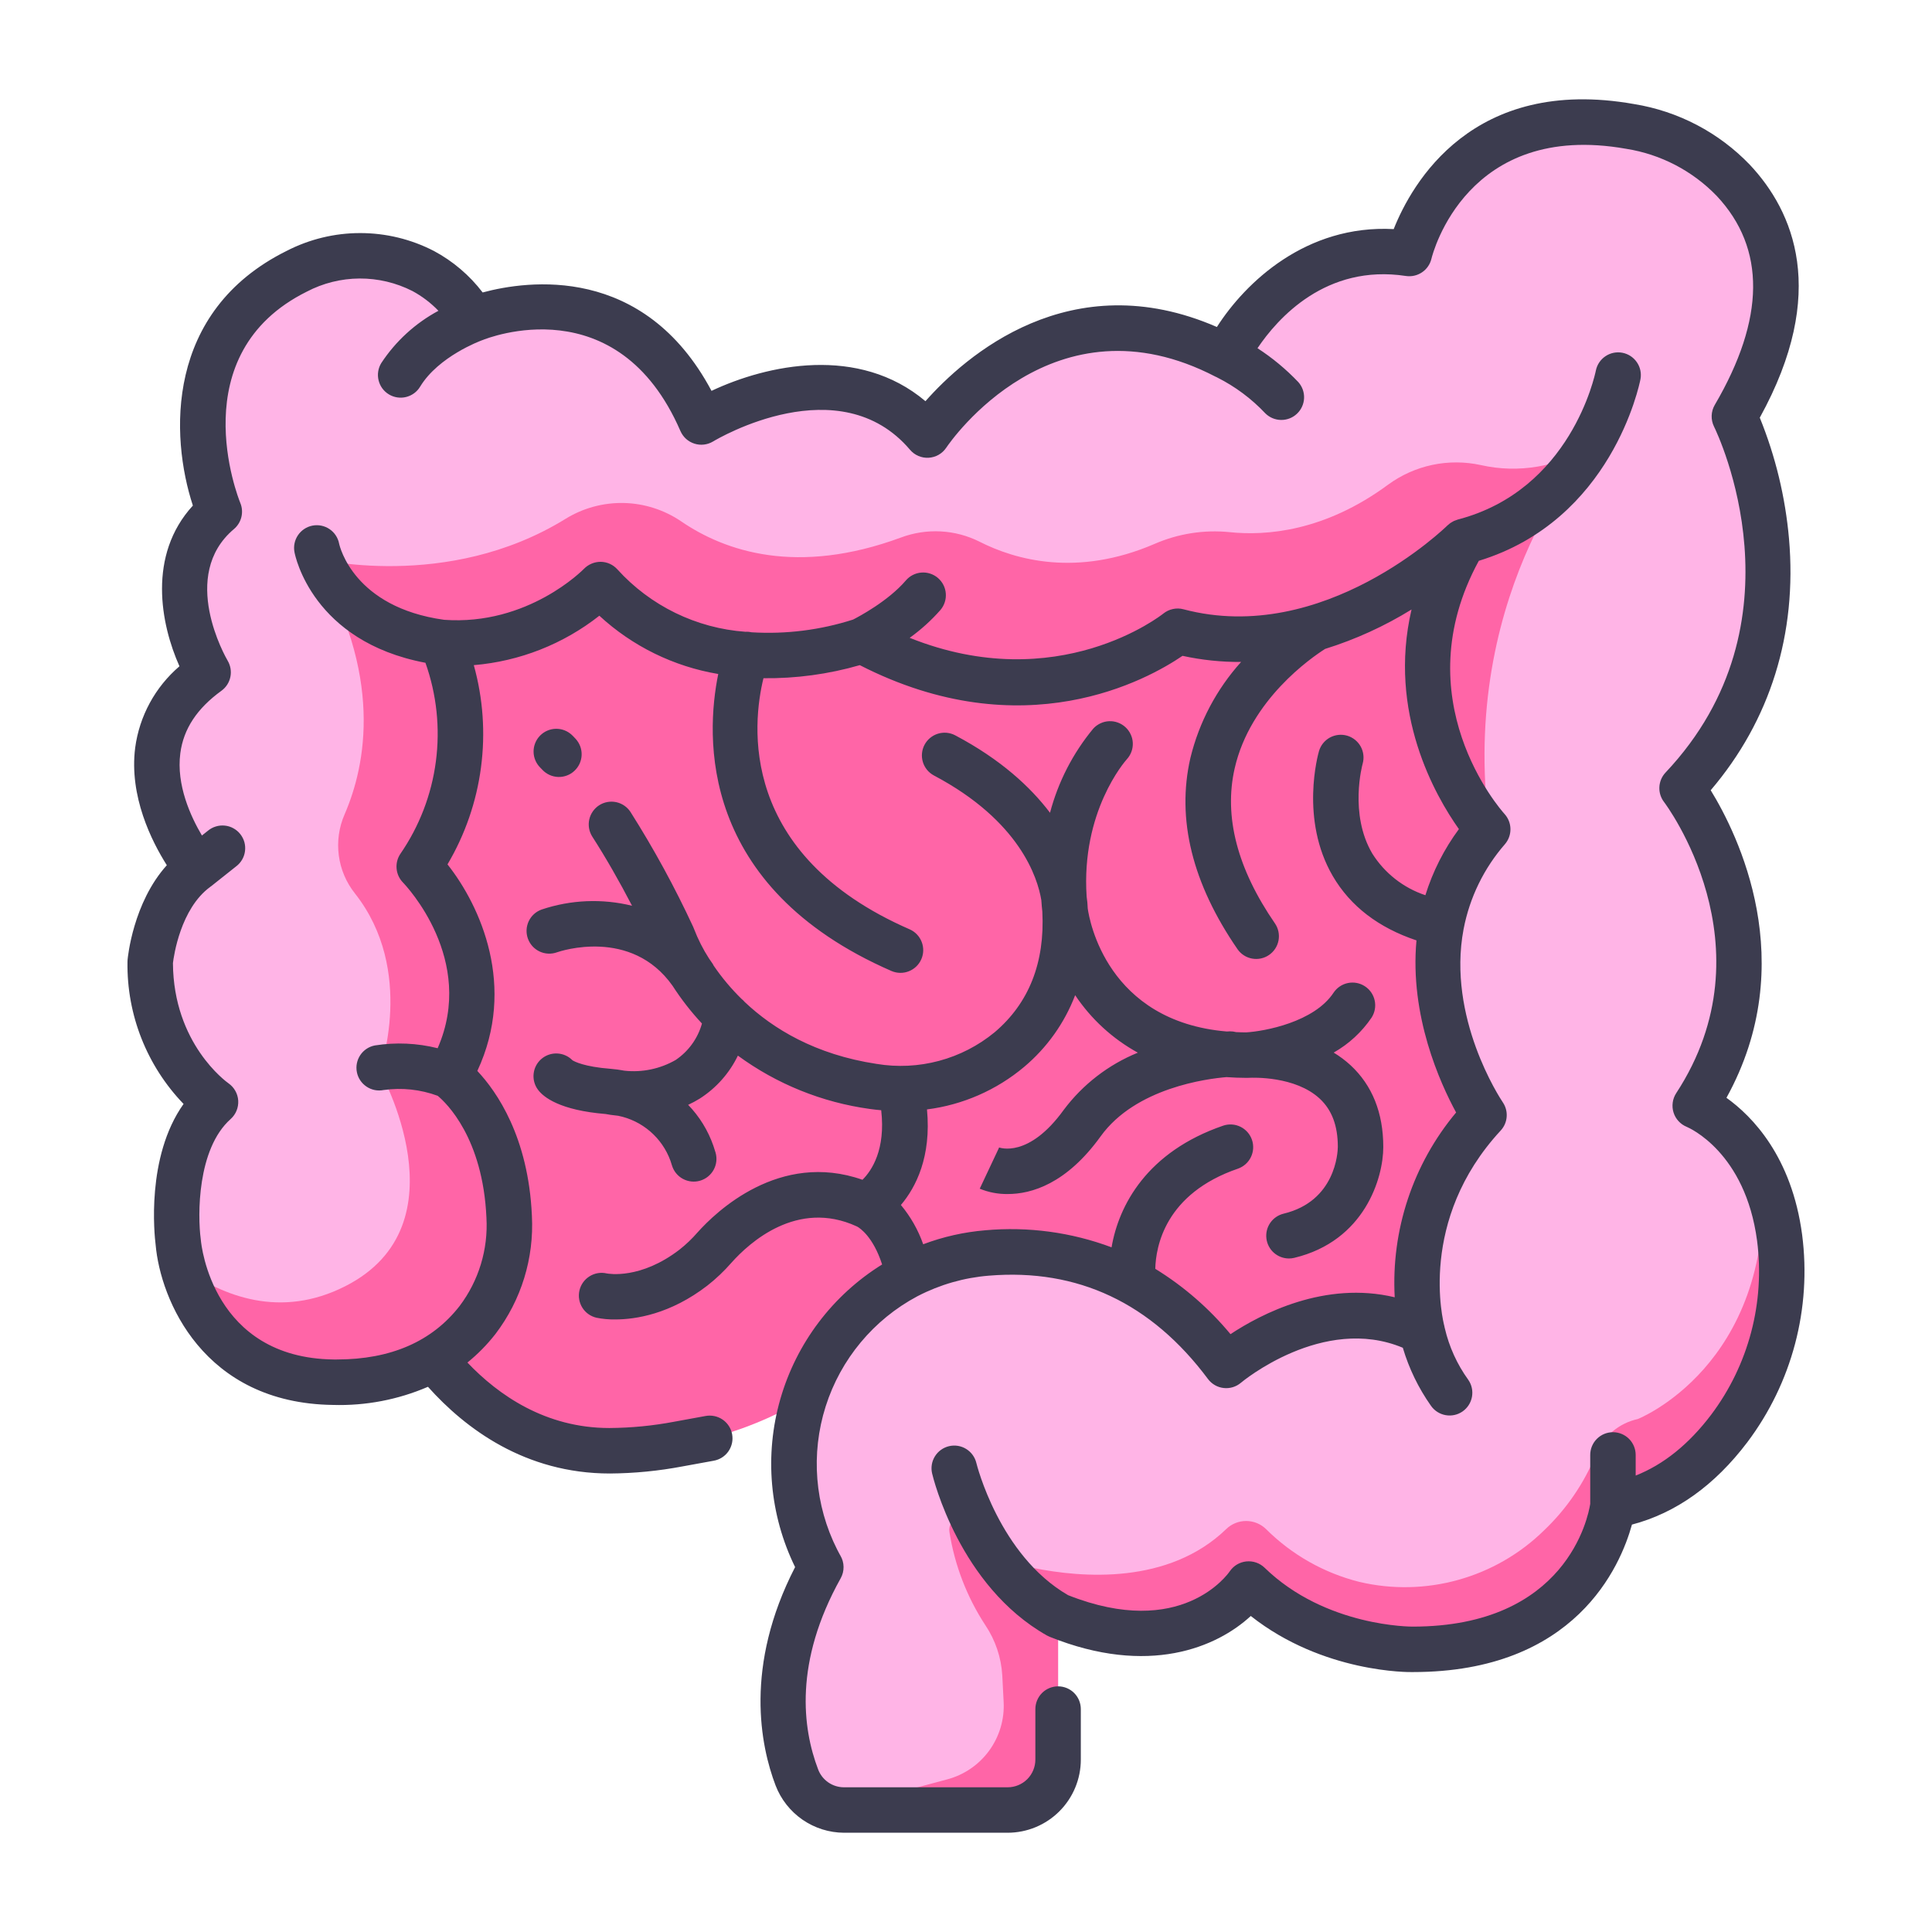 <svg width="72" height="72" viewBox="0 0 72 72" fill="none" xmlns="http://www.w3.org/2000/svg">
<path d="M14.911 48.676C14.911 48.676 17.383 54.065 22.709 54.065C30.38 54.065 33.804 48.676 33.804 48.676L47.689 54.97L56.565 53.368L60.305 39.167L59.671 18.943C59.671 18.943 59.226 14.886 58.467 14.822C57.707 14.759 15.228 18.118 14.911 18.118C14.594 18.118 14.34 44.936 14.911 48.676Z" fill="#FF65A7"/>
<path d="M16.737 40.093C16.737 40.093 18.805 41.529 18.975 45.342C19.051 46.723 18.634 48.087 17.798 49.19C16.879 50.373 15.258 51.547 12.42 51.51C7.06 51.441 6.642 46.289 6.642 46.289C6.642 46.289 6.155 42.738 8.034 41.068C8.034 41.068 5.598 39.397 5.598 35.846C5.598 35.846 5.806 33.479 7.338 32.365C7.338 32.365 3.717 27.979 7.756 25.055C7.756 25.055 5.528 21.296 8.174 19.068C8.174 19.068 5.604 12.819 11.056 10.111C11.784 9.732 12.592 9.534 13.412 9.532C14.233 9.53 15.041 9.724 15.771 10.099C16.547 10.517 17.194 11.14 17.642 11.899C17.642 11.899 23.421 9.461 26.135 15.726C26.135 15.726 31.426 12.524 34.559 16.213C34.559 16.213 38.875 9.739 45.698 13.29L46.651 11.856C47.699 10.589 49.627 9.006 52.519 9.447C52.519 9.447 53.917 3.501 60.747 4.71C62.213 4.948 63.563 5.654 64.595 6.722C66.062 8.287 67.235 11.073 64.633 15.517C64.633 15.517 68.462 23.245 62.685 29.371C62.685 29.371 67.14 35.149 63.172 41.206C63.172 41.206 65.803 42.237 66.319 46.124C66.651 48.648 65.977 51.202 64.443 53.234C63.473 54.515 62.058 55.764 60.108 56.104C60.108 56.104 59.482 61.465 52.659 61.465C52.659 61.465 49.109 61.535 46.533 59.028C46.533 59.028 44.444 62.231 39.432 60.212V65.572C39.432 65.819 39.383 66.064 39.289 66.292C39.194 66.52 39.056 66.727 38.881 66.901C38.707 67.076 38.499 67.215 38.272 67.309C38.043 67.403 37.799 67.452 37.552 67.452H31.455C31.073 67.452 30.7 67.335 30.385 67.117C30.071 66.9 29.83 66.591 29.695 66.234C29.122 64.727 28.623 61.925 30.591 58.402C30.591 58.402 30.533 58.305 30.442 58.126C27.906 53.16 31.229 47.151 36.787 46.692C39.503 46.468 42.928 47.165 45.698 50.882C45.698 50.882 49.388 47.749 53.008 49.629C52.709 48.197 52.762 46.715 53.162 45.308C53.562 43.902 54.298 42.613 55.305 41.553C55.305 41.553 51.337 35.705 55.444 30.901C55.444 30.901 51.059 26.098 54.539 20.18C54.539 20.18 49.666 25.054 43.888 23.522C43.888 23.522 38.945 27.56 32.122 23.87C32.122 23.87 26.204 26.028 22.376 21.782C22.376 21.782 20.078 24.218 16.458 23.94C17.029 25.291 17.252 26.764 17.106 28.223C16.96 29.683 16.45 31.083 15.623 32.294C15.623 32.294 19.173 35.915 16.737 40.093Z" fill="#FFB4E6"/>
<path d="M66.321 46.141C66.227 45.369 66.017 44.616 65.699 43.907C66.038 50.911 61.036 52.883 61.036 52.883C60.69 52.959 60.366 53.118 60.095 53.347C59.823 53.575 59.611 53.867 59.478 54.196C59.041 55.269 58.38 56.236 57.541 57.034C56.649 57.908 55.55 58.542 54.347 58.877C53.145 59.213 51.876 59.239 50.661 58.953C49.346 58.623 48.145 57.944 47.185 56.988C46.987 56.793 46.721 56.684 46.443 56.683C46.166 56.682 45.899 56.789 45.7 56.982C43.546 59.064 40.323 58.803 38.504 58.432C38.05 58.341 37.62 58.156 37.242 57.888C36.864 57.62 36.547 57.276 36.312 56.877C36.294 56.847 36.278 56.819 36.264 56.793C36.211 56.694 36.125 56.617 36.021 56.576C35.917 56.534 35.802 56.531 35.696 56.567C35.59 56.603 35.501 56.675 35.443 56.771C35.385 56.867 35.364 56.98 35.382 57.09C35.577 58.329 36.032 59.512 36.718 60.561C37.093 61.118 37.312 61.765 37.352 62.434L37.403 63.425C37.437 64.073 37.247 64.713 36.866 65.238C36.485 65.763 35.935 66.142 35.308 66.31L31.147 67.426C31.249 67.444 31.352 67.453 31.455 67.453H37.552C38.051 67.453 38.529 67.255 38.882 66.903C39.234 66.55 39.432 66.072 39.432 65.573V60.213C44.444 62.232 46.533 59.03 46.533 59.03C49.109 61.536 52.66 61.467 52.66 61.467C59.482 61.467 60.109 56.106 60.109 56.106C62.106 55.757 63.542 54.454 64.513 53.141C65.997 51.129 66.645 48.62 66.321 46.141ZM51.732 18.061C49.36 19.812 47.175 19.973 45.828 19.832C44.871 19.735 43.906 19.886 43.024 20.271C40.138 21.514 37.841 20.867 36.502 20.186C36.05 19.96 35.557 19.83 35.053 19.804C34.55 19.778 34.046 19.856 33.573 20.033C29.704 21.46 27.022 20.549 25.386 19.43C24.753 19 24.009 18.762 23.245 18.745C22.48 18.729 21.727 18.934 21.076 19.336C16.655 22.066 11.719 20.808 11.719 20.808C14.291 25.137 13.65 28.486 12.84 30.354C12.632 30.832 12.558 31.359 12.626 31.877C12.693 32.394 12.901 32.884 13.225 33.293C15.508 36.178 14.148 39.904 14.148 39.904C14.148 39.904 17.388 45.64 12.866 47.934C10.458 49.156 8.313 48.31 6.833 47.253C7.25 48.747 8.539 51.461 12.42 51.511C15.258 51.548 16.88 50.373 17.799 49.191C18.635 48.087 19.052 46.724 18.976 45.342C18.806 41.53 16.738 40.094 16.738 40.094C19.174 35.917 15.624 32.296 15.624 32.296C16.451 31.085 16.961 29.686 17.107 28.226C17.253 26.766 17.03 25.293 16.459 23.942C20.08 24.221 22.377 21.784 22.377 21.784C26.206 26.031 32.123 23.872 32.123 23.872C38.946 27.562 43.888 23.525 43.888 23.525C49.667 25.056 54.54 20.183 54.54 20.183C51.621 25.146 54.234 29.324 55.154 30.543L55.447 30.39C54.5 21.82 59.294 16.624 59.294 16.624C58.689 17.006 58.015 17.266 57.31 17.387C56.605 17.509 55.883 17.49 55.185 17.332C54.591 17.202 53.976 17.2 53.38 17.325C52.785 17.451 52.223 17.702 51.732 18.061Z" fill="#FF65A7"/>
<path d="M20.213 28.689C20.367 28.852 20.579 28.948 20.803 28.955C21.026 28.962 21.244 28.88 21.407 28.727C21.571 28.574 21.668 28.363 21.676 28.139C21.684 27.915 21.603 27.698 21.451 27.533C21.364 27.439 21.317 27.395 21.317 27.395C21.155 27.24 20.939 27.156 20.715 27.16C20.492 27.165 20.279 27.257 20.123 27.418C19.968 27.578 19.882 27.794 19.885 28.017C19.887 28.241 19.979 28.454 20.138 28.611C20.145 28.617 20.17 28.643 20.213 28.689Z" fill="#3C3C4F"/>
<path d="M4.751 35.847C4.721 37.818 5.473 39.721 6.841 41.141C5.434 43.118 5.758 46.05 5.799 46.379C5.975 48.434 7.576 52.295 12.409 52.358C13.625 52.394 14.833 52.163 15.949 51.682C17.339 53.236 19.567 54.913 22.728 54.913C23.638 54.907 24.546 54.818 25.44 54.648L26.599 54.437C26.709 54.417 26.814 54.376 26.908 54.316C27.002 54.256 27.083 54.178 27.147 54.086C27.21 53.994 27.255 53.891 27.279 53.782C27.303 53.673 27.304 53.56 27.284 53.45C27.264 53.34 27.223 53.235 27.162 53.142C27.101 53.048 27.022 52.967 26.93 52.904C26.838 52.841 26.735 52.797 26.625 52.774C26.516 52.751 26.403 52.749 26.293 52.77L25.134 52.982C24.335 53.134 23.523 53.213 22.709 53.218C20.331 53.218 18.576 51.993 17.419 50.778C17.808 50.463 18.16 50.105 18.467 49.71C19.427 48.448 19.907 46.887 19.822 45.304C19.692 42.373 18.515 40.683 17.789 39.911C19.254 36.771 17.913 33.775 16.677 32.213C17.332 31.106 17.757 29.877 17.925 28.601C18.094 27.325 18.003 26.028 17.657 24.788C19.364 24.645 20.991 24.005 22.336 22.946C23.57 24.085 25.11 24.84 26.767 25.118C26.297 27.426 26.014 33.042 33.224 36.187C33.43 36.275 33.662 36.279 33.87 36.196C34.078 36.114 34.246 35.953 34.335 35.747C34.425 35.542 34.429 35.31 34.348 35.101C34.267 34.892 34.106 34.724 33.902 34.634C27.491 31.839 28.04 26.96 28.452 25.275C29.666 25.289 30.876 25.125 32.042 24.788C38.147 27.914 42.779 25.321 44.069 24.441C44.786 24.598 45.518 24.674 46.252 24.669C45.336 25.686 44.687 26.915 44.363 28.245C43.839 30.526 44.431 32.925 46.121 35.377C46.249 35.56 46.444 35.685 46.664 35.724C46.885 35.764 47.111 35.715 47.295 35.588C47.479 35.461 47.606 35.267 47.647 35.047C47.688 34.827 47.641 34.6 47.515 34.415C46.11 32.377 45.604 30.433 46.012 28.637C46.593 26.075 48.879 24.502 49.383 24.183C50.514 23.831 51.596 23.337 52.604 22.714C51.709 26.557 53.491 29.66 54.369 30.898C53.818 31.643 53.395 32.476 53.12 33.362C52.299 33.089 51.599 32.539 51.139 31.806C50.273 30.334 50.771 28.5 50.782 28.462C50.843 28.247 50.817 28.016 50.709 27.82C50.6 27.624 50.418 27.479 50.203 27.416C49.988 27.354 49.757 27.38 49.56 27.487C49.364 27.595 49.218 27.776 49.155 27.991C49.125 28.094 48.435 30.532 49.669 32.648C50.323 33.769 51.371 34.572 52.788 35.046C52.528 37.853 53.671 40.368 54.265 41.459C52.657 43.382 51.84 45.843 51.977 48.346C49.38 47.724 46.999 48.965 45.857 49.72C45.062 48.761 44.115 47.938 43.054 47.285C43.074 46.452 43.421 44.482 46.139 43.551C46.349 43.476 46.521 43.322 46.618 43.121C46.715 42.92 46.729 42.689 46.657 42.478C46.585 42.267 46.432 42.093 46.232 41.993C46.032 41.894 45.801 41.878 45.59 41.948C42.749 42.921 41.692 44.913 41.425 46.484C39.924 45.922 38.315 45.705 36.718 45.849C35.927 45.915 35.148 46.09 34.405 46.37C34.217 45.836 33.936 45.341 33.574 44.907C34.133 44.245 34.713 43.113 34.546 41.345C35.88 41.175 37.137 40.625 38.167 39.76C39.017 39.045 39.672 38.125 40.068 37.088C40.663 37.979 41.465 38.714 42.404 39.23C41.309 39.676 40.355 40.412 39.645 41.358C38.337 43.174 37.258 42.774 37.212 42.756L37.234 42.766L36.512 44.299C36.844 44.436 37.2 44.504 37.558 44.498C38.434 44.498 39.739 44.123 41.018 42.348C42.324 40.534 44.999 40.199 45.709 40.141C45.951 40.158 46.198 40.169 46.456 40.169H46.497L46.536 40.167C46.693 40.159 48.273 40.097 49.185 40.946C49.637 41.367 49.857 41.956 49.857 42.74C49.855 42.946 49.773 44.764 47.839 45.229C47.637 45.278 47.46 45.398 47.341 45.568C47.222 45.739 47.17 45.946 47.195 46.153C47.219 46.358 47.318 46.548 47.473 46.686C47.629 46.824 47.829 46.9 48.036 46.9C48.103 46.9 48.17 46.892 48.235 46.876C50.858 46.245 51.551 43.898 51.551 42.747C51.551 41.473 51.14 40.447 50.33 39.697C50.137 39.52 49.926 39.362 49.702 39.227C50.267 38.907 50.751 38.46 51.116 37.922C51.236 37.734 51.278 37.507 51.231 37.288C51.185 37.07 51.054 36.879 50.868 36.757C50.682 36.634 50.455 36.59 50.236 36.634C50.017 36.678 49.825 36.807 49.7 36.992C48.977 38.093 47.124 38.433 46.439 38.474H46.431C46.306 38.474 46.186 38.469 46.066 38.464C45.992 38.444 45.917 38.435 45.841 38.435C45.827 38.435 45.783 38.437 45.719 38.441C41.256 38.062 40.597 34.289 40.537 33.858C40.532 33.709 40.518 33.561 40.496 33.413C40.286 30.245 41.92 28.378 41.995 28.294C42.07 28.212 42.128 28.116 42.166 28.011C42.204 27.907 42.221 27.796 42.216 27.684C42.211 27.573 42.184 27.464 42.136 27.364C42.089 27.263 42.022 27.172 41.94 27.098C41.858 27.023 41.762 26.965 41.657 26.927C41.553 26.889 41.441 26.872 41.33 26.877C41.219 26.882 41.11 26.909 41.01 26.957C40.909 27.004 40.818 27.07 40.743 27.153C39.984 28.069 39.434 29.14 39.131 30.29C38.399 29.322 37.288 28.298 35.599 27.404C35.501 27.352 35.393 27.32 35.282 27.309C35.172 27.299 35.06 27.31 34.954 27.343C34.847 27.376 34.749 27.429 34.663 27.5C34.577 27.571 34.506 27.658 34.454 27.757C34.402 27.855 34.37 27.963 34.36 28.073C34.349 28.184 34.361 28.296 34.394 28.402C34.426 28.508 34.48 28.607 34.551 28.693C34.622 28.779 34.709 28.849 34.807 28.901C38.005 30.593 38.669 32.712 38.807 33.545C38.817 33.687 38.828 33.831 38.845 33.977C38.942 35.875 38.345 37.386 37.069 38.468C36.462 38.968 35.755 39.332 34.996 39.535C34.236 39.739 33.442 39.777 32.666 39.648C30.378 39.301 28.805 38.335 27.754 37.342C27.717 37.298 27.676 37.258 27.632 37.223C27.246 36.845 26.898 36.429 26.594 35.983C26.583 35.964 26.576 35.944 26.564 35.925C26.518 35.856 26.472 35.789 26.424 35.722C26.2 35.375 26.013 35.005 25.865 34.62C25.855 34.591 25.843 34.563 25.83 34.535C25.146 33.06 24.366 31.631 23.495 30.257C23.373 30.071 23.182 29.941 22.964 29.894C22.746 29.848 22.518 29.889 22.33 30.009C22.143 30.13 22.01 30.32 21.961 30.537C21.912 30.755 21.951 30.983 22.069 31.172C22.578 31.964 23.074 32.83 23.555 33.755C22.441 33.481 21.272 33.53 20.184 33.896C19.973 33.971 19.8 34.128 19.704 34.331C19.608 34.535 19.597 34.767 19.673 34.979C19.749 35.191 19.905 35.363 20.108 35.459C20.312 35.555 20.544 35.566 20.756 35.49C20.87 35.45 23.522 34.554 25.065 36.738C25.387 37.238 25.754 37.709 26.16 38.144C26.005 38.699 25.657 39.181 25.179 39.503C24.6 39.835 23.93 39.975 23.267 39.901C23.1 39.869 22.931 39.846 22.761 39.832C21.765 39.756 21.402 39.556 21.335 39.514C21.184 39.36 20.981 39.269 20.766 39.26C20.552 39.25 20.341 39.323 20.178 39.462C20.014 39.602 19.91 39.799 19.887 40.013C19.863 40.227 19.922 40.442 20.051 40.614C20.259 40.892 20.866 41.376 22.571 41.516C22.655 41.533 22.819 41.56 23.04 41.582C23.48 41.671 23.891 41.872 24.232 42.166C24.573 42.459 24.832 42.835 24.986 43.258C25.006 43.315 25.025 43.374 25.043 43.435C25.108 43.649 25.254 43.828 25.451 43.934C25.647 44.039 25.877 44.064 26.091 44.001C26.305 43.938 26.486 43.793 26.594 43.598C26.702 43.403 26.729 43.173 26.668 42.958C26.643 42.873 26.616 42.788 26.587 42.704C26.388 42.132 26.067 41.609 25.645 41.174C25.794 41.105 25.939 41.028 26.078 40.941C26.691 40.549 27.183 39.995 27.499 39.34C28.946 40.4 30.635 41.082 32.412 41.327C32.554 41.348 32.697 41.362 32.84 41.375C33.009 42.846 32.487 43.626 32.142 43.967C29.046 42.878 26.673 45.169 25.994 45.93C25.792 46.163 25.569 46.376 25.327 46.567C23.875 47.686 22.68 47.47 22.61 47.457C22.391 47.406 22.16 47.445 21.97 47.565C21.78 47.684 21.644 47.874 21.594 48.093C21.544 48.312 21.583 48.542 21.702 48.733C21.821 48.923 22.011 49.058 22.23 49.108C22.459 49.154 22.692 49.176 22.925 49.172C23.684 49.172 24.977 48.977 26.361 47.91C26.687 47.655 26.988 47.368 27.26 47.056C27.925 46.311 29.708 44.686 31.922 45.701C31.95 45.713 31.937 45.711 31.951 45.715C32.046 45.768 32.539 46.089 32.874 47.123C31.032 48.267 29.68 50.054 29.081 52.138C28.482 54.221 28.678 56.454 29.631 58.401C27.724 62.102 28.345 65.07 28.903 66.537C29.101 67.054 29.451 67.499 29.906 67.814C30.362 68.129 30.902 68.299 31.455 68.301H37.553C38.276 68.3 38.969 68.013 39.48 67.502C39.991 66.991 40.279 66.298 40.279 65.575V63.693C40.279 63.468 40.19 63.252 40.031 63.093C39.873 62.935 39.657 62.845 39.432 62.845C39.208 62.845 38.992 62.935 38.833 63.093C38.675 63.252 38.585 63.468 38.585 63.693V65.575C38.585 65.848 38.476 66.111 38.283 66.305C38.089 66.498 37.827 66.607 37.553 66.607H31.455C31.244 66.608 31.038 66.543 30.865 66.423C30.692 66.303 30.56 66.133 30.487 65.935C29.908 64.413 29.584 61.943 31.33 58.817C31.402 58.688 31.439 58.542 31.437 58.394C31.436 58.246 31.395 58.101 31.32 57.974C31.314 57.963 31.267 57.883 31.197 57.744C30.363 56.093 30.21 54.18 30.769 52.416C31.328 50.653 32.555 49.178 34.188 48.308C34.195 48.305 34.202 48.301 34.208 48.298C35.032 47.872 35.931 47.614 36.855 47.54C40.163 47.267 42.909 48.562 45.018 51.392C45.087 51.484 45.174 51.562 45.275 51.62C45.375 51.678 45.486 51.714 45.602 51.727C45.717 51.74 45.833 51.73 45.944 51.696C46.055 51.662 46.158 51.606 46.246 51.531C46.277 51.504 49.304 48.982 52.279 50.227C52.508 50.999 52.862 51.729 53.326 52.387C53.454 52.572 53.651 52.698 53.872 52.738C54.093 52.778 54.321 52.729 54.505 52.601C54.69 52.472 54.816 52.276 54.856 52.055C54.896 51.834 54.847 51.606 54.719 51.422C54.302 50.845 54.005 50.192 53.844 49.499C53.842 49.488 53.838 49.479 53.836 49.468C53.832 49.449 53.83 49.431 53.825 49.412C53.783 49.253 52.826 45.481 55.926 42.132C56.056 41.992 56.135 41.812 56.149 41.621C56.164 41.431 56.114 41.241 56.007 41.083C55.896 40.918 53.924 37.92 54.542 34.633C54.542 34.63 54.543 34.628 54.544 34.626C54.545 34.623 54.544 34.618 54.546 34.614C54.772 33.443 55.304 32.354 56.088 31.456C56.221 31.299 56.293 31.099 56.29 30.893C56.287 30.687 56.209 30.489 56.071 30.336C55.913 30.161 52.299 26.053 55.111 20.9C60.06 19.388 61.094 14.348 61.136 14.129C61.176 13.91 61.128 13.684 61.002 13.501C60.877 13.317 60.684 13.19 60.465 13.147C60.246 13.104 60.02 13.149 59.834 13.273C59.649 13.396 59.519 13.587 59.474 13.805C59.437 13.986 58.536 18.267 54.325 19.363C54.307 19.368 54.291 19.376 54.274 19.382C54.243 19.391 54.212 19.403 54.182 19.416C54.159 19.427 54.138 19.44 54.116 19.453C54.091 19.466 54.068 19.481 54.044 19.497C54.023 19.513 54.003 19.53 53.983 19.548C53.969 19.56 53.954 19.569 53.941 19.583C53.895 19.628 49.331 24.09 44.104 22.706C43.975 22.671 43.839 22.668 43.709 22.697C43.578 22.725 43.455 22.784 43.352 22.868C43.309 22.902 39.429 25.983 33.901 23.77C34.321 23.469 34.705 23.121 35.047 22.733C35.119 22.648 35.174 22.55 35.208 22.445C35.243 22.339 35.256 22.227 35.247 22.116C35.239 22.005 35.208 21.897 35.158 21.798C35.107 21.699 35.038 21.611 34.953 21.538C34.869 21.466 34.771 21.411 34.665 21.377C34.559 21.342 34.448 21.329 34.337 21.338C34.226 21.346 34.118 21.377 34.019 21.427C33.92 21.477 33.831 21.547 33.759 21.632C33.1 22.402 32.001 22.983 31.791 23.09C30.573 23.48 29.293 23.641 28.017 23.564C27.94 23.547 27.861 23.54 27.782 23.545C25.949 23.413 24.238 22.578 23.005 21.216C22.926 21.129 22.831 21.06 22.725 21.012C22.619 20.964 22.504 20.939 22.387 20.937C22.27 20.937 22.155 20.96 22.048 21.005C21.94 21.05 21.843 21.116 21.762 21.199C21.74 21.221 19.686 23.327 16.548 23.098C13.189 22.63 12.663 20.373 12.638 20.26C12.596 20.04 12.468 19.845 12.282 19.719C12.096 19.593 11.867 19.546 11.647 19.588C11.426 19.63 11.231 19.759 11.105 19.945C10.979 20.131 10.932 20.359 10.975 20.58C11.001 20.72 11.648 23.904 15.855 24.7C16.273 25.877 16.407 27.136 16.244 28.375C16.082 29.613 15.628 30.795 14.919 31.823C14.811 31.985 14.762 32.179 14.78 32.372C14.797 32.566 14.881 32.748 15.016 32.887C15.135 33.01 17.75 35.77 16.31 39.064C15.544 38.872 14.747 38.837 13.968 38.961C13.858 38.982 13.754 39.025 13.662 39.086C13.569 39.148 13.489 39.227 13.427 39.32C13.365 39.413 13.322 39.516 13.3 39.626C13.278 39.735 13.278 39.847 13.3 39.957C13.321 40.066 13.364 40.17 13.426 40.262C13.488 40.355 13.568 40.434 13.661 40.496C13.753 40.558 13.857 40.601 13.966 40.623C14.076 40.644 14.188 40.644 14.297 40.622C14.977 40.526 15.669 40.6 16.313 40.838C16.631 41.102 17.996 42.405 18.128 45.379C18.196 46.56 17.841 47.727 17.129 48.67C16.101 49.994 14.561 50.664 12.55 50.664H12.431C7.927 50.606 7.502 46.398 7.486 46.222C7.485 46.206 7.483 46.191 7.481 46.176C7.365 45.31 7.34 42.819 8.597 41.702C8.692 41.616 8.767 41.511 8.815 41.392C8.864 41.274 8.885 41.146 8.878 41.018C8.87 40.891 8.834 40.766 8.771 40.655C8.709 40.543 8.622 40.447 8.517 40.373C8.433 40.314 6.463 38.892 6.445 35.892C6.476 35.629 6.727 33.859 7.836 33.051C7.841 33.048 7.844 33.044 7.849 33.04C7.853 33.037 7.86 33.034 7.865 33.03L8.803 32.285C8.893 32.217 8.968 32.131 9.025 32.033C9.081 31.936 9.117 31.828 9.131 31.716C9.145 31.604 9.137 31.491 9.107 31.382C9.076 31.273 9.024 31.172 8.954 31.084C8.884 30.995 8.797 30.922 8.698 30.868C8.6 30.813 8.491 30.779 8.379 30.768C8.267 30.756 8.153 30.767 8.045 30.8C7.937 30.832 7.837 30.886 7.75 30.958L7.525 31.137C7.102 30.422 6.566 29.25 6.72 28.071C6.838 27.166 7.34 26.404 8.253 25.742C8.424 25.618 8.542 25.435 8.585 25.229C8.628 25.022 8.593 24.807 8.486 24.625C8.411 24.497 6.662 21.449 8.719 19.716C8.856 19.6 8.952 19.445 8.995 19.271C9.038 19.097 9.025 18.914 8.957 18.748C8.865 18.522 6.764 13.188 11.433 10.869C12.039 10.551 12.713 10.383 13.398 10.379C14.083 10.375 14.758 10.535 15.369 10.845C15.729 11.039 16.056 11.288 16.339 11.582C15.479 12.044 14.747 12.713 14.21 13.529C14.151 13.624 14.112 13.729 14.095 13.84C14.077 13.95 14.082 14.063 14.108 14.171C14.134 14.28 14.181 14.382 14.247 14.473C14.313 14.563 14.396 14.639 14.492 14.697C14.587 14.755 14.693 14.793 14.803 14.81C14.914 14.827 15.027 14.822 15.135 14.795C15.243 14.768 15.345 14.72 15.435 14.654C15.525 14.587 15.601 14.504 15.658 14.408C16.343 13.28 17.907 12.703 17.927 12.695C17.934 12.693 17.94 12.689 17.947 12.686C17.953 12.684 17.961 12.683 17.968 12.68C18.173 12.595 23.017 10.665 25.358 16.064C25.407 16.175 25.478 16.274 25.567 16.355C25.657 16.436 25.763 16.496 25.878 16.533C25.992 16.57 26.114 16.582 26.234 16.568C26.354 16.554 26.469 16.515 26.573 16.453C26.763 16.337 31.291 13.673 33.914 16.762C33.998 16.862 34.105 16.941 34.226 16.992C34.346 17.044 34.477 17.067 34.607 17.059C34.738 17.052 34.865 17.014 34.979 16.95C35.093 16.885 35.19 16.794 35.263 16.686C35.423 16.448 39.257 10.893 45.307 14.042C45.315 14.046 45.325 14.048 45.333 14.052C45.342 14.056 45.349 14.062 45.358 14.066C46.03 14.403 46.638 14.856 47.154 15.403C47.31 15.559 47.521 15.648 47.742 15.65C47.962 15.653 48.175 15.57 48.335 15.418C48.495 15.267 48.59 15.059 48.599 14.838C48.608 14.618 48.531 14.403 48.384 14.239C47.928 13.76 47.418 13.336 46.863 12.977C47.611 11.865 49.415 9.83 52.394 10.285C52.604 10.316 52.818 10.268 52.994 10.149C53.17 10.031 53.295 9.851 53.345 9.644C53.396 9.433 54.671 4.495 60.602 5.545C61.889 5.748 63.074 6.365 63.979 7.303C65.811 9.258 65.785 11.878 63.904 15.091C63.833 15.212 63.794 15.348 63.789 15.489C63.784 15.629 63.813 15.768 63.875 15.894C64.02 16.189 67.362 23.181 62.069 28.792C61.931 28.938 61.85 29.13 61.84 29.331C61.83 29.532 61.892 29.73 62.015 29.89C62.056 29.943 66.059 35.255 62.464 40.744C62.397 40.849 62.353 40.967 62.337 41.091C62.32 41.215 62.331 41.341 62.368 41.46C62.405 41.579 62.468 41.689 62.553 41.781C62.637 41.873 62.74 41.945 62.856 41.993C62.945 42.03 65.042 42.937 65.481 46.237C65.779 48.54 65.165 50.868 63.769 52.724C62.937 53.823 61.994 54.581 60.957 54.99V54.221C60.957 53.996 60.867 53.781 60.709 53.622C60.55 53.463 60.334 53.374 60.11 53.374C59.885 53.374 59.67 53.463 59.511 53.622C59.352 53.781 59.263 53.996 59.263 54.221V56.045C59.188 56.528 58.379 60.619 52.646 60.619C52.625 60.619 49.405 60.64 47.125 58.422C47.035 58.336 46.928 58.271 46.811 58.231C46.693 58.191 46.569 58.177 46.445 58.19C46.322 58.203 46.203 58.243 46.096 58.306C45.99 58.37 45.899 58.457 45.829 58.559C45.757 58.665 44.025 61.119 39.804 59.447C37.237 57.962 36.394 54.556 36.386 54.521C36.333 54.303 36.197 54.115 36.006 53.998C35.815 53.88 35.585 53.843 35.367 53.895C35.149 53.947 34.96 54.083 34.842 54.273C34.724 54.464 34.686 54.693 34.737 54.911C34.777 55.082 35.758 59.109 39.016 60.95C39.05 60.969 39.085 60.985 39.121 61C42.806 62.482 45.353 61.387 46.613 60.223C49.307 62.351 52.53 62.32 52.66 62.313C58.71 62.313 60.391 58.366 60.818 56.817C62.456 56.387 63.901 55.356 65.119 53.746C66.783 51.534 67.516 48.759 67.16 46.014C66.773 43.102 65.301 41.599 64.34 40.912C67.13 35.86 64.758 31.086 63.753 29.45C65.972 26.847 66.98 23.62 66.671 20.074C66.534 18.526 66.168 17.006 65.582 15.566C68.166 10.88 66.826 7.863 65.215 6.144C64.061 4.939 62.544 4.144 60.897 3.878C54.876 2.812 52.612 6.843 51.939 8.538C48.678 8.364 46.416 10.52 45.35 12.186C39.878 9.805 35.956 13.292 34.489 14.951C31.998 12.851 28.593 13.588 26.516 14.566C23.991 9.83 19.649 10.451 17.987 10.899C17.5 10.261 16.881 9.733 16.173 9.354C15.324 8.915 14.382 8.686 13.426 8.686C12.471 8.685 11.529 8.914 10.679 9.352C6.15 11.602 6.341 16.258 7.188 18.841C5.494 20.689 5.982 23.254 6.688 24.83C5.784 25.604 5.196 26.684 5.038 27.864C4.807 29.675 5.653 31.354 6.217 32.244C4.957 33.642 4.763 35.675 4.754 35.772C4.752 35.797 4.751 35.822 4.751 35.847Z" fill="#3C3C4F"/>
</svg>
